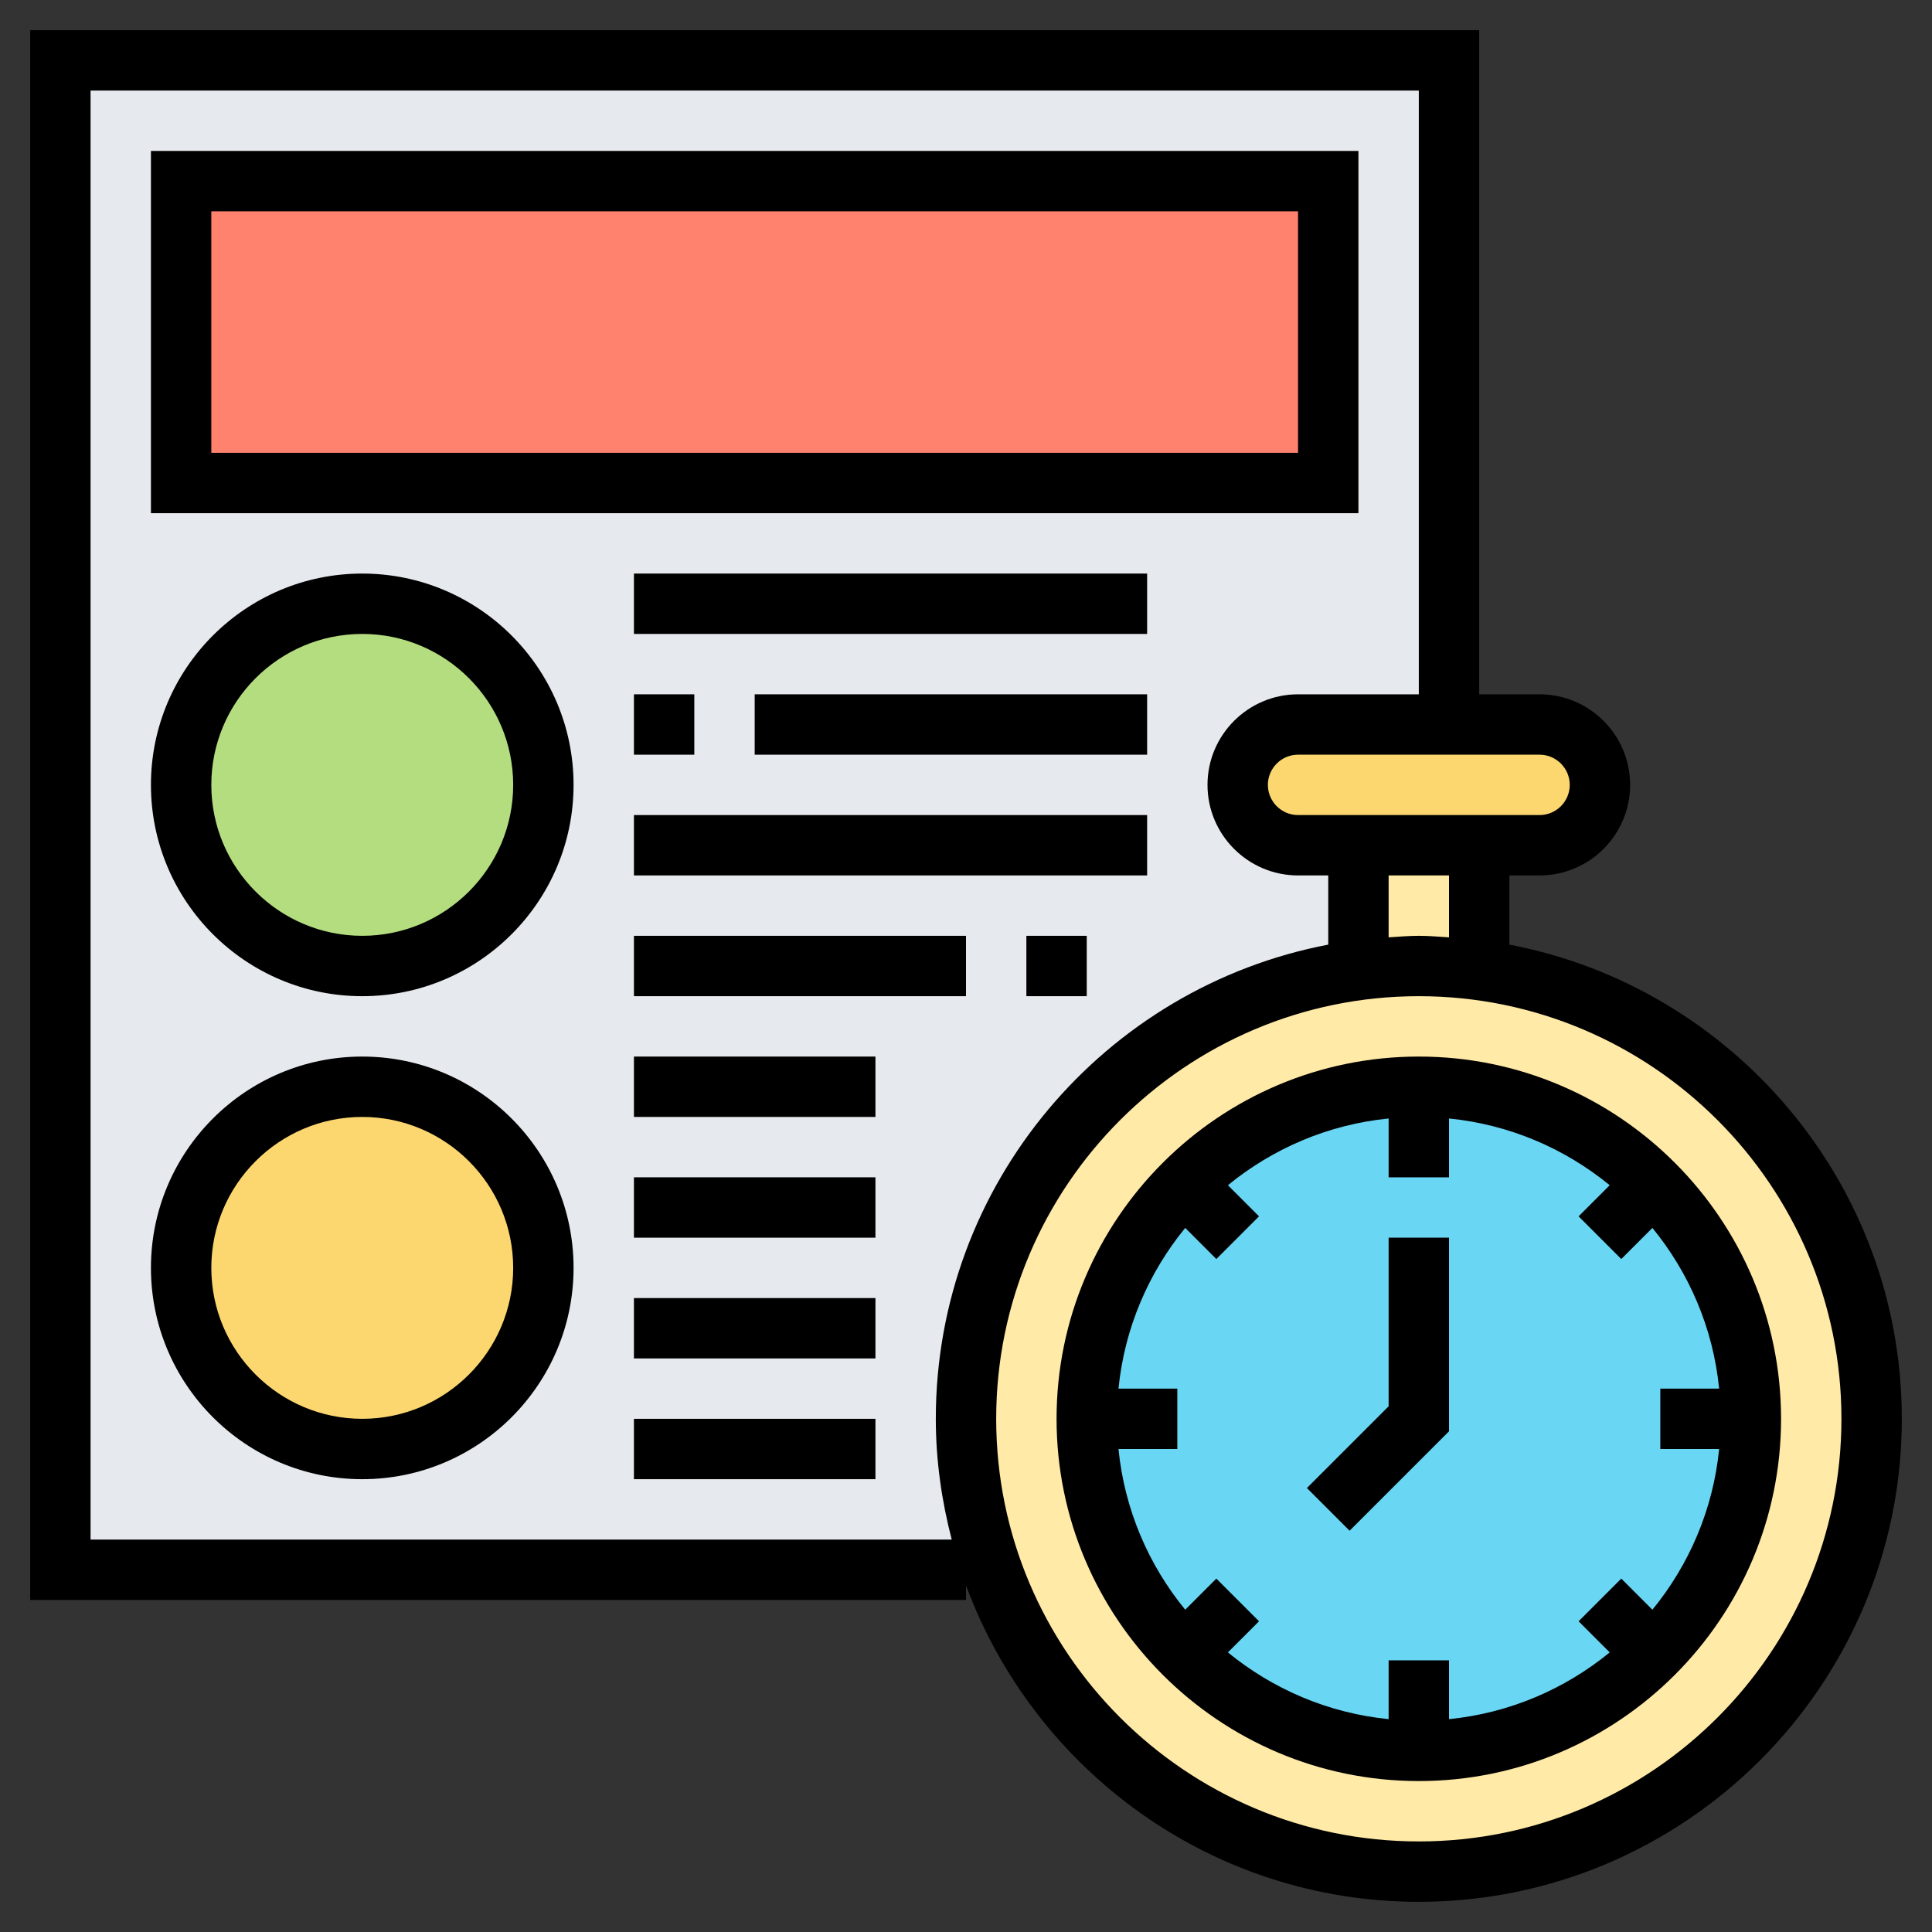 <svg id="Layer_3" enable-background="new 0 0 64 64" height="512" viewBox="0 0 64 64" width="512" xmlns="http://www.w3.org/2000/svg"><rect x="0" y="0" width="64" height="64" fill="#333333" stroke="none"/><path d="m2 2h46v50h-46z" fill="#e6e9ed"/><path d="m16.24 37.76c1.09 1.08 1.76 2.58 1.76 4.24s-.67 3.16-1.76 4.24c-1.08 1.09-2.58 1.76-4.24 1.76s-3.16-.67-4.24-1.76c-1.09-1.08-1.76-2.58-1.76-4.24 0-3.31 2.69-6 6-6 1.66 0 3.16.67 4.24 1.76z" fill="#fcd770"/><path d="m6 6h38v10h-38z" fill="#ff826e"/><path d="m16.24 21.76c1.09 1.08 1.76 2.58 1.76 4.24s-.67 3.16-1.76 4.24c-1.08 1.09-2.58 1.76-4.24 1.76s-3.16-.67-4.24-1.76c-1.09-1.08-1.76-2.58-1.76-4.24 0-3.31 2.69-6 6-6 1.66 0 3.16.67 4.24 1.76z" fill="#b4dd7f"/><path d="m51 24c1.1 0 2 .9 2 2 0 .55-.22 1.05-.59 1.41-.36.37-.86.59-1.41.59h-2-4-2c-1.1 0-2-.9-2-2 0-.55.22-1.05.59-1.41.36-.37.86-.59 1.41-.59h5z" fill="#fcd770"/><path d="m49 28v4l-.02.13c-.64-.09-1.31-.13-1.98-.13s-1.34.04-1.98.13l-.02-.13v-4z" fill="#ffeaa7"/><path d="m48.98 32.13c7.35.97 13.02 7.26 13.02 14.87 0 8.28-6.72 15-15 15-6.62 0-12.24-4.3-14.23-10.25-.5-1.49-.77-3.09-.77-4.75 0-7.61 5.67-13.9 13.02-14.87.64-.09 1.31-.13 1.98-.13s1.34.04 1.98.13z" fill="#ffeaa7"/><path d="m39.22 39.22c1.99-1.99 4.74-3.22 7.78-3.22s5.79 1.23 7.78 3.22 3.22 4.74 3.22 7.78-1.23 5.79-3.22 7.78-4.74 3.22-7.78 3.22-5.79-1.23-7.78-3.22-3.22-4.74-3.22-7.78 1.23-5.79 3.22-7.78z" fill="#69d6f4"/><path d="m50 31.292v-2.292h1c1.654 0 3-1.346 3-3s-1.346-3-3-3h-2v-22h-48v52h31v-.485c2.254 6.109 8.118 10.485 15 10.485 8.822 0 16-7.178 16-16 0-7.796-5.608-14.299-13-15.708zm-2-.241c-.332-.021-.662-.051-1-.051s-.668.03-1 .051v-2.051h2zm4-5.051c0 .551-.449 1-1 1h-8c-.551 0-1-.449-1-1s.449-1 1-1h8c.551 0 1 .449 1 1zm-49 25v-48h44v20h-4c-1.654 0-3 1.346-3 3s1.346 3 3 3h1v2.292c-7.392 1.409-13 7.912-13 15.708 0 1.383.195 2.719.527 4zm44 10c-7.72 0-14-6.28-14-14s6.28-14 14-14 14 6.28 14 14-6.28 14-14 14z"/><path d="m47 35c-6.617 0-12 5.383-12 12s5.383 12 12 12 12-5.383 12-12-5.383-12-12-12zm9.949 13c-.2 2.008-.998 3.842-2.211 5.324l-1.031-1.031-1.414 1.414 1.031 1.031c-1.482 1.213-3.316 2.011-5.324 2.211v-1.949h-2v1.949c-2.008-.2-3.842-.998-5.324-2.211l1.031-1.031-1.414-1.414-1.031 1.031c-1.213-1.482-2.011-3.316-2.211-5.324h1.949v-2h-1.949c.2-2.008.998-3.842 2.211-5.324l1.031 1.031 1.414-1.414-1.031-1.031c1.482-1.213 3.316-2.011 5.324-2.211v1.949h2v-1.949c2.008.2 3.842.998 5.324 2.211l-1.031 1.031 1.414 1.414 1.031-1.031c1.213 1.482 2.011 3.316 2.211 5.324h-1.949v2z"/><path d="m46 46.586-2.707 2.707 1.414 1.414 3.293-3.293v-6.414h-2z"/><path d="m45 5h-40v12h40zm-2 10h-36v-8h36z"/><path d="m12 35c-3.86 0-7 3.14-7 7s3.14 7 7 7 7-3.14 7-7-3.14-7-7-7zm0 12c-2.757 0-5-2.243-5-5s2.243-5 5-5 5 2.243 5 5-2.243 5-5 5z"/><path d="m21 47h8v2h-8z"/><path d="m21 43h8v2h-8z"/><path d="m21 39h8v2h-8z"/><path d="m21 35h8v2h-8z"/><path d="m12 19c-3.86 0-7 3.14-7 7s3.14 7 7 7 7-3.14 7-7-3.14-7-7-7zm0 12c-2.757 0-5-2.243-5-5s2.243-5 5-5 5 2.243 5 5-2.243 5-5 5z"/><path d="m34 31h2v2h-2z"/><path d="m21 31h11v2h-11z"/><path d="m21 27h17v2h-17z"/><path d="m25 23h13v2h-13z"/><path d="m21 23h2v2h-2z"/><path d="m21 19h17v2h-17z"/></svg>